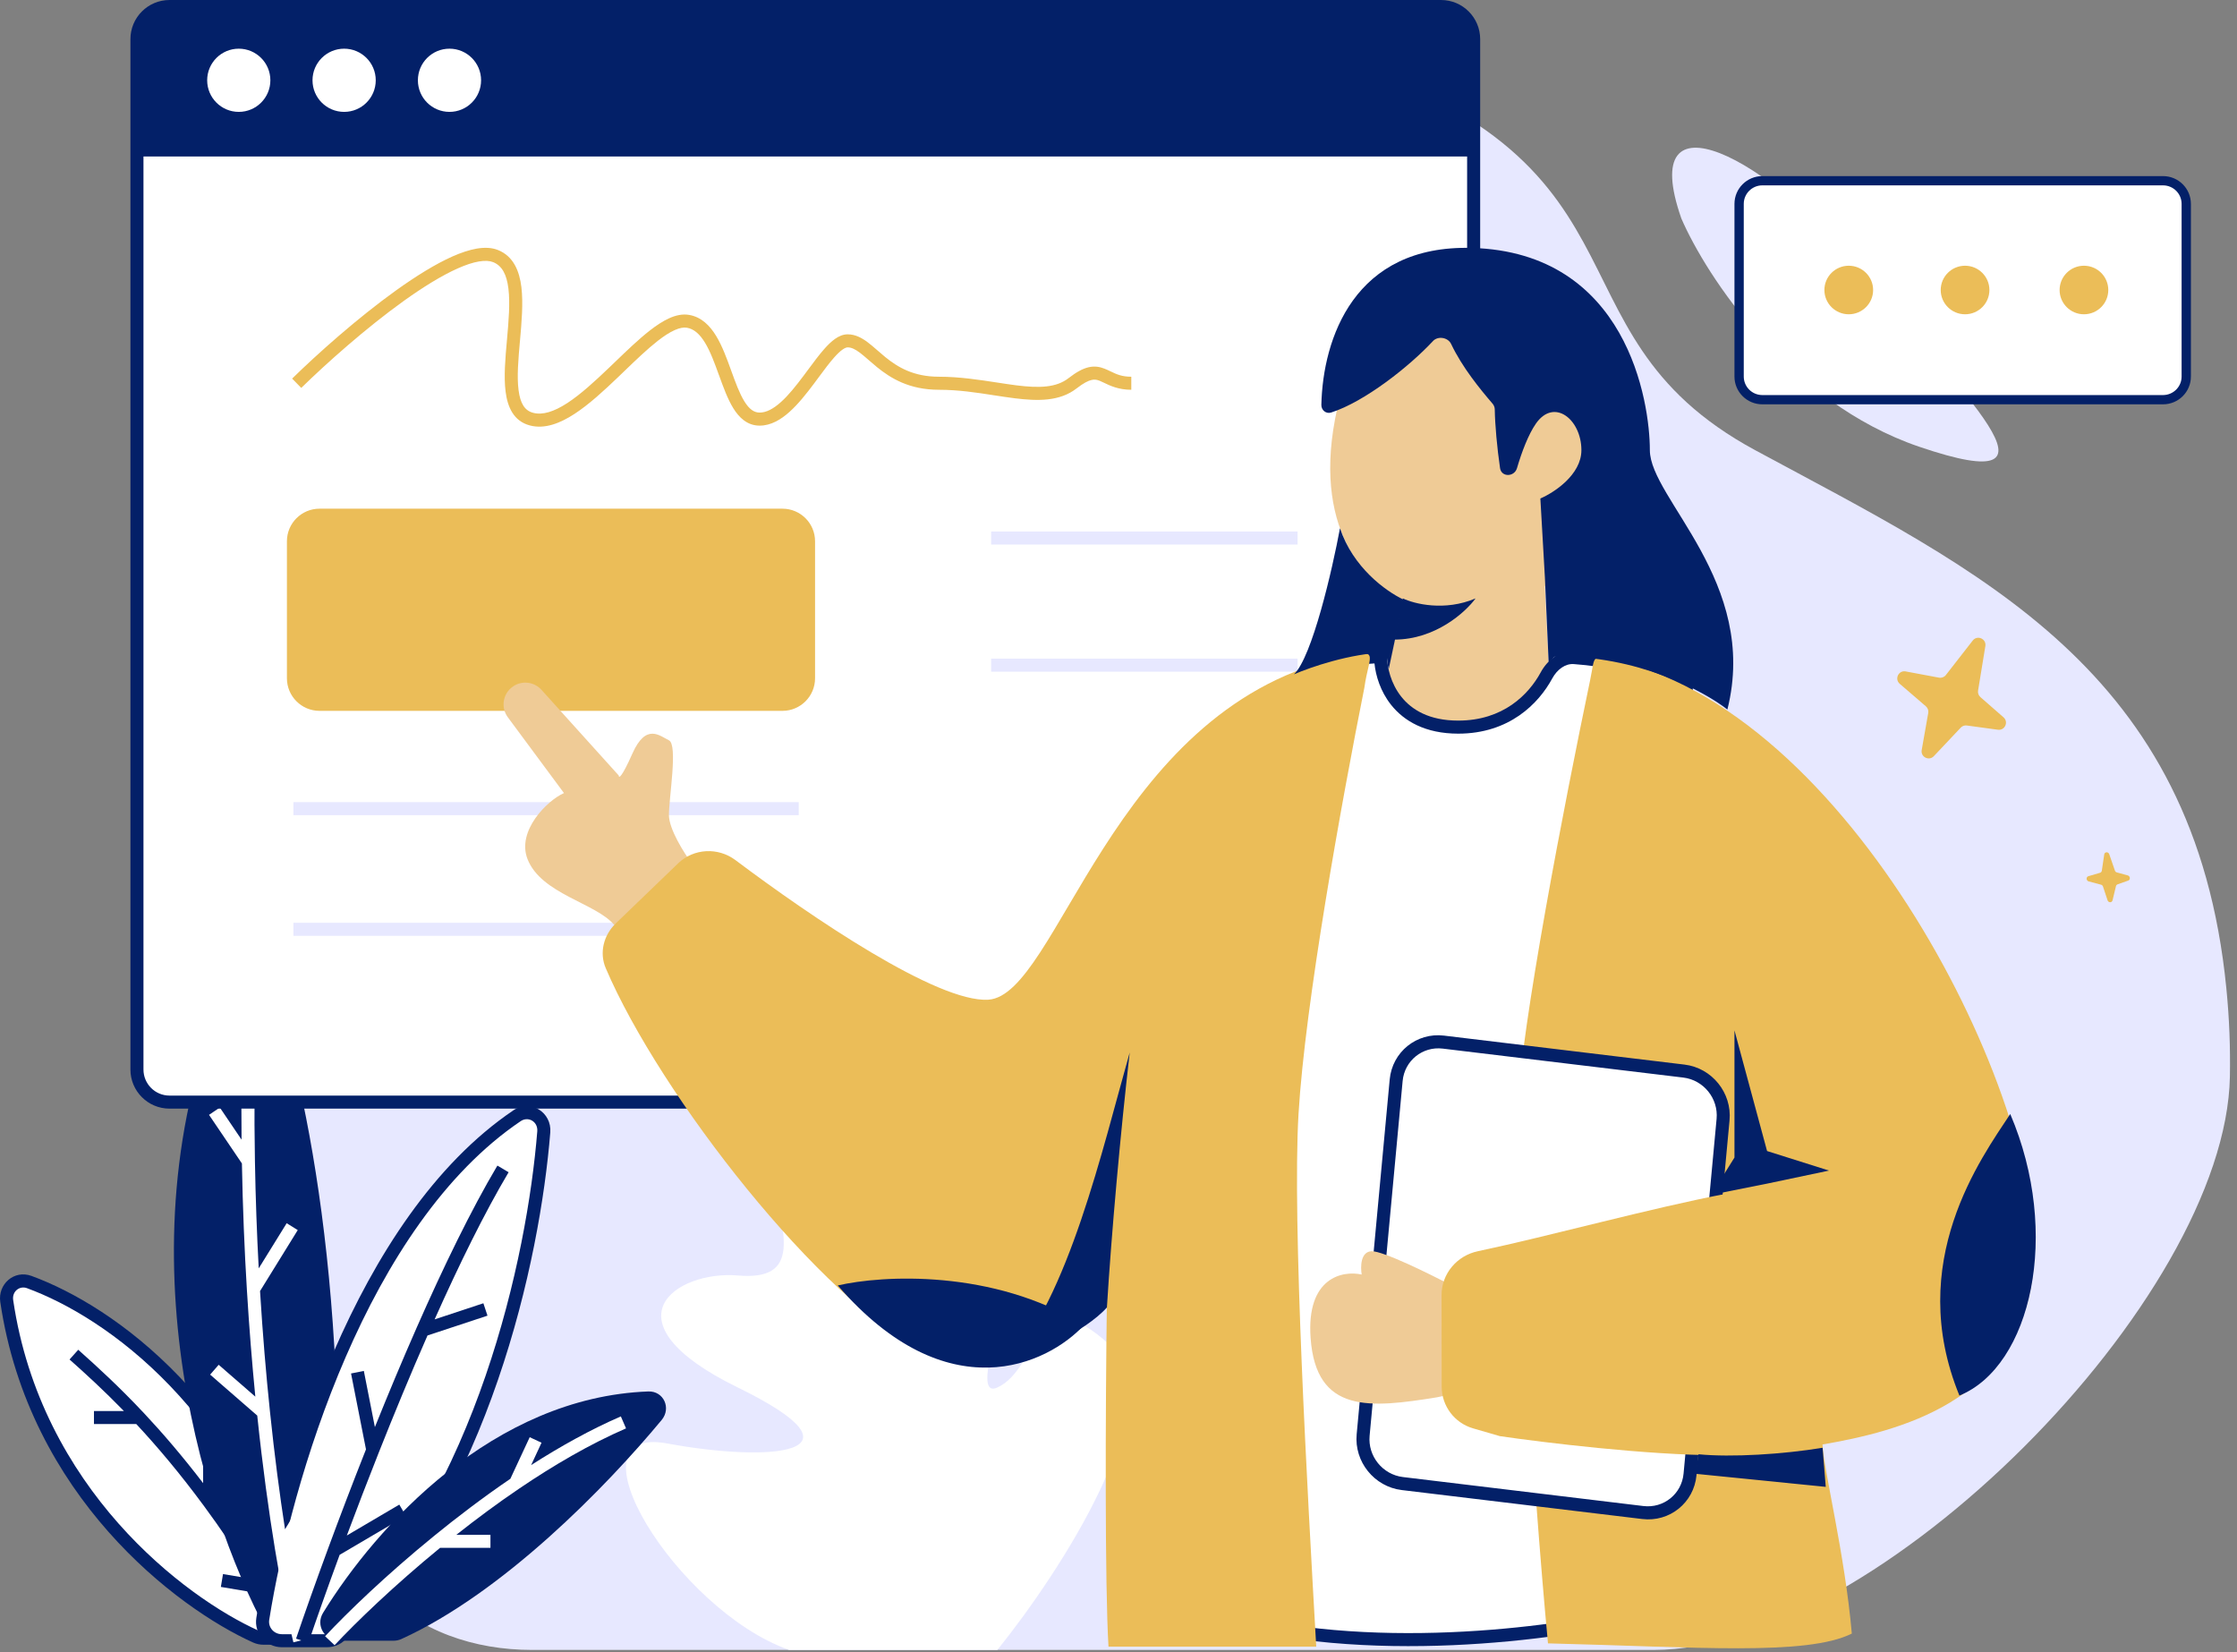 <svg width="283" height="209" viewBox="0 0 283 209" fill="none" xmlns="http://www.w3.org/2000/svg">
<rect x="0" y="0" width="283" height="209" fill="#808080" stroke="none"/>
<path d="M30.523 164.601C30.523 178.624 39.757 192.168 47.996 201.049C52.916 206.354 60.052 208.705 67.283 208.705H209.205C237.446 208.705 281.604 164.402 282.102 136.148C282.165 132.602 282.038 128.89 281.649 124.983C277.652 84.614 250.456 72.282 222.066 56.957C193.676 41.631 212.068 19.206 163.283 5.753C114.499 -7.705 62.91 36.774 64.511 78.26C66.112 119.746 30.523 125.729 30.523 164.601Z" fill="#E7E8FF"/>
<path d="M242.795 56.509C226.308 50.901 215.866 34.925 212.705 27.635C206.935 11.139 223.834 19.798 235.786 34.649C247.738 49.495 263.403 63.523 242.795 56.509Z" fill="#E7E8FF"/>
<path d="M126.179 208.704H99.82C85.521 203.613 71.222 180.152 84.404 182.589C97.586 185.022 110.542 183.914 93.34 175.508C76.138 167.097 85.521 160.675 93.34 161.34C101.158 162.005 99.82 156.691 96.691 146.512C93.561 136.333 96.691 127.035 105.405 127.035C114.119 127.035 107.191 152.269 114.119 154.037C121.042 155.809 117.691 144.079 126.179 146.512C134.672 148.949 120.82 177.941 126.179 175.508C131.542 173.07 130.873 161.34 140.478 170.194C148.166 177.276 134.147 198.819 126.179 208.704ZM0.849 164.569C4.408 188.748 22.822 202.722 32.382 207.022C32.689 207.162 33.015 207.226 33.349 207.226H36.044C37.645 207.226 38.825 205.72 38.391 204.178C31.025 177.954 13.936 165.925 3.698 162.172C2.124 161.593 0.609 162.909 0.849 164.569Z" fill="white"/>
<path fill-rule="evenodd" clip-rule="evenodd" d="M3.413 162.945C2.472 162.597 1.509 163.361 1.667 164.446C5.172 188.26 23.319 202.043 32.721 206.271C32.911 206.357 33.119 206.398 33.349 206.398H36.044C37.121 206.398 37.88 205.398 37.6 204.404C30.306 178.451 13.425 166.617 3.413 162.945ZM0.035 164.686C-0.295 162.456 1.776 160.589 3.983 161.394C14.451 165.233 31.739 177.456 39.187 203.956C39.775 206.045 38.17 208.048 36.044 208.048H33.349C32.906 208.048 32.467 207.962 32.042 207.777C22.32 203.404 3.648 189.236 0.035 164.686Z" fill="#032068"/>
<path fill-rule="evenodd" clip-rule="evenodd" d="M15.672 178.483C13.122 175.864 10.82 173.762 8.799 171.966L9.897 170.736C12.276 172.853 15.071 175.408 18.205 178.745C20.529 181.223 23.034 184.131 25.698 187.608V184.049H27.344V189.811C29.618 192.913 31.992 196.431 34.448 200.442C35.615 202.35 36.8 204.363 38.002 206.502L36.564 207.311C35.438 205.312 34.33 203.418 33.236 201.627L27.941 200.736L28.212 199.108L32.083 199.759C29.935 196.327 27.855 193.284 25.856 190.57C22.776 186.383 19.887 182.973 17.241 180.133H11.887V178.483H15.672Z" fill="#032068"/>
<path d="M29.713 122.58C14.307 155.131 25.363 190.828 33.734 206.294C34.154 207.076 34.973 207.542 35.864 207.542H39.734C41.037 207.542 42.118 206.52 42.194 205.222C44.718 164.166 38.455 135.541 33.724 122.716C33.028 120.835 30.573 120.767 29.713 122.58Z" fill="#032068"/>
<path d="M65.411 141.135C45.658 154.476 36.067 187.071 33.245 204.766C33.01 206.24 34.163 207.543 35.66 207.543H41.367C42.005 207.543 42.624 207.294 43.076 206.846C61.101 188.889 67.5 159.255 68.793 143.175C68.943 141.289 66.976 140.077 65.411 141.135Z" fill="white"/>
<path fill-rule="evenodd" clip-rule="evenodd" d="M67.97 143.107C68.07 141.868 66.826 141.171 65.872 141.818C56.186 148.357 48.928 159.676 43.736 171.646C38.549 183.598 35.461 196.101 34.059 204.897C33.905 205.847 34.651 206.715 35.66 206.715H41.367C41.796 206.715 42.199 206.552 42.493 206.258C51.388 197.404 57.438 185.633 61.427 174.038C65.415 162.448 67.328 151.088 67.97 143.107ZM64.95 140.448C67.125 138.978 69.82 140.71 69.616 143.238C68.965 151.337 67.03 162.837 62.987 174.576C58.953 186.307 52.79 198.331 43.659 207.429C43.044 208.04 42.217 208.365 41.367 208.365H35.66C33.679 208.365 32.11 206.633 32.431 204.635C33.851 195.731 36.971 183.091 42.221 170.99C47.467 158.903 54.883 147.249 64.95 140.448Z" fill="#032068"/>
<path d="M82.011 176.01C62.417 176.742 47.634 193.017 40.869 204.015C39.897 205.593 41.073 207.542 42.927 207.542H49.778C50.121 207.542 50.461 207.47 50.773 207.33C63.624 201.483 76.698 188.07 83.707 179.618C84.951 178.121 83.956 175.937 82.011 176.01Z" fill="#032068"/>
<path fill-rule="evenodd" clip-rule="evenodd" d="M32.395 127.89C32.178 134.47 32.142 140.823 32.251 146.892C32.332 151.591 32.499 156.117 32.73 160.44L36.266 154.729L37.668 155.597L32.897 163.312C33.232 168.766 33.661 173.871 34.154 178.57C34.733 184.141 35.393 189.133 36.058 193.443L39.12 188.387L40.531 189.242L36.461 195.962C37.27 200.882 38.066 204.739 38.717 207.344L37.116 207.742C36.438 205.028 35.615 201.022 34.783 195.93C34.005 191.195 33.223 185.52 32.544 179.062L26.584 173.88L27.665 172.636L32.3 176.666C31.889 172.451 31.522 167.934 31.233 163.149C30.925 158.098 30.708 152.757 30.604 147.168L26.444 141.022L27.81 140.095L30.559 144.161C30.505 138.911 30.559 133.452 30.745 127.836L32.395 127.89Z" fill="white"/>
<path fill-rule="evenodd" clip-rule="evenodd" d="M54.983 166.894C58.094 159.925 61.305 153.395 64.344 148.281L62.924 147.439C59.591 153.051 56.077 160.305 52.717 167.929C50.891 172.076 49.109 176.34 47.427 180.519L46.029 173.414L44.41 173.736L46.301 183.336C44.56 187.731 42.945 191.978 41.525 195.826C39.875 200.303 38.482 204.246 37.455 207.276L39.016 207.805C40.019 204.852 41.367 201.022 42.968 196.676L51.352 191.747L50.515 190.323L43.877 194.23C45.116 190.92 46.477 187.37 47.924 183.72C49.855 178.855 51.935 173.812 54.083 168.929L61.671 166.423L61.151 164.854L54.983 166.894Z" fill="#032068"/>
<path fill-rule="evenodd" clip-rule="evenodd" d="M79.199 180.681C74.672 182.644 70.073 185.321 65.682 188.296C62.915 190.168 60.242 192.158 57.723 194.148H62.047V195.794H55.67C49.837 200.574 45.057 205.186 42.33 208.103L41.127 206.977C43.94 203.965 48.864 199.217 54.856 194.333C57.864 191.878 61.147 189.386 64.565 187.057L67.012 181.798L68.509 182.494L67.193 185.325C70.896 182.951 74.736 180.817 78.543 179.166L79.199 180.681Z" fill="white"/>
<path d="M17.323 4.95C17.323 2.671 19.168 0.826 21.447 0.826H182.303C184.582 0.826 186.427 2.671 186.427 4.95V135.287C186.427 137.561 184.582 139.411 182.303 139.411H21.447C19.168 139.411 17.323 137.561 17.323 135.287V4.95Z" fill="white"/>
<path fill-rule="evenodd" clip-rule="evenodd" d="M16.5 4.952C16.5 2.216 18.716 0 21.447 0H182.303C185.039 0 187.255 2.216 187.255 4.952V135.288C187.255 138.019 185.039 140.235 182.303 140.235H21.447C18.716 140.235 16.5 138.019 16.5 135.288V4.952ZM21.447 1.651C19.625 1.651 18.15 3.129 18.15 4.952V135.288C18.15 137.11 19.625 138.585 21.447 138.585H182.303C184.125 138.585 185.604 137.11 185.604 135.288V4.952C185.604 3.129 184.125 1.651 182.303 1.651H21.447Z" fill="#032068"/>
<path d="M36.298 68.47C36.298 66.191 38.143 64.346 40.422 64.346H98.988C101.267 64.346 103.112 66.191 103.112 68.47V85.794C103.112 88.069 101.267 89.918 98.988 89.918H40.422C38.143 89.918 36.298 88.069 36.298 85.794V68.47Z" fill="#EBBD58"/>
<path fill-rule="evenodd" clip-rule="evenodd" d="M164.156 68.881H125.388V67.231H164.156V68.881ZM164.156 84.966H125.388V83.316H164.156V84.966ZM101.05 103.113H37.121V101.467H101.05V103.113ZM101.05 118.376H37.121V116.725H101.05V118.376Z" fill="#E7E8FF"/>
<path fill-rule="evenodd" clip-rule="evenodd" d="M51.107 38.044C46.273 41.508 41.254 45.994 38.111 49.069L36.958 47.889C40.137 44.777 45.224 40.228 50.148 36.701C52.608 34.942 55.059 33.413 57.226 32.446C58.311 31.966 59.355 31.613 60.31 31.446C61.264 31.288 62.191 31.301 63 31.627C64.972 32.418 65.718 34.309 65.962 36.33C66.202 38.347 65.99 40.775 65.786 43.063L65.781 43.086C65.573 45.438 65.379 47.631 65.601 49.34C65.818 51.05 66.392 51.94 67.441 52.216C68.635 52.537 70.078 52.085 71.787 50.973C73.474 49.869 75.237 48.246 77.023 46.541C77.29 46.283 77.562 46.025 77.828 45.768C79.321 44.33 80.813 42.896 82.21 41.806C83.038 41.164 83.865 40.612 84.67 40.251C85.475 39.889 86.325 39.69 87.162 39.83C88.745 40.092 89.817 41.209 90.599 42.494C91.381 43.778 91.96 45.379 92.494 46.858C93.045 48.381 93.547 49.756 94.167 50.765C94.786 51.764 95.392 52.189 96.102 52.189C96.93 52.189 97.821 51.732 98.797 50.855C99.765 49.987 100.701 48.806 101.628 47.572C101.827 47.305 102.031 47.034 102.23 46.763C102.935 45.813 103.636 44.863 104.301 44.117C104.73 43.629 105.183 43.19 105.644 42.864C106.101 42.543 106.639 42.29 107.236 42.29C108.226 42.29 109.049 42.756 109.768 43.294C110.13 43.565 110.492 43.877 110.853 44.19C110.899 44.23 110.944 44.271 110.994 44.312C111.315 44.592 111.636 44.872 111.984 45.157C113.549 46.428 115.534 47.653 118.785 47.653C121.367 47.653 123.877 48.042 126.125 48.386C126.984 48.517 127.807 48.644 128.58 48.743C131.47 49.105 133.627 49.046 135.191 47.825C136.159 47.075 136.964 46.631 137.715 46.455C138.502 46.274 139.139 46.405 139.709 46.627C140.003 46.74 140.265 46.867 140.523 46.989C141.237 47.332 141.907 47.653 143.119 47.653V49.304C141.491 49.304 140.392 48.77 139.637 48.404C139.438 48.309 139.266 48.223 139.112 48.164C138.75 48.024 138.461 47.974 138.09 48.065C137.674 48.16 137.091 48.44 136.204 49.128C134.056 50.801 131.262 50.737 128.377 50.38C127.513 50.272 126.64 50.136 125.745 50C123.542 49.657 121.232 49.304 118.785 49.304C115.027 49.304 112.685 47.848 110.944 46.437C110.573 46.134 110.225 45.831 109.908 45.555C109.863 45.514 109.813 45.474 109.768 45.433C109.406 45.121 109.085 44.845 108.778 44.614C108.158 44.149 107.688 43.941 107.236 43.941C107.114 43.941 106.906 43.995 106.589 44.217C106.277 44.434 105.929 44.768 105.535 45.211C104.92 45.899 104.283 46.763 103.586 47.703C103.378 47.983 103.166 48.268 102.949 48.562C102.017 49.797 101 51.095 99.901 52.081C98.816 53.062 97.54 53.84 96.102 53.84C94.542 53.84 93.498 52.822 92.765 51.633C92.05 50.475 91.503 48.96 90.983 47.522L90.942 47.418C90.395 45.903 89.866 44.465 89.192 43.353C88.514 42.24 87.781 41.603 86.891 41.454C86.493 41.39 85.986 41.472 85.349 41.757C84.711 42.041 84.001 42.503 83.223 43.109C81.903 44.14 80.483 45.501 78.99 46.939C78.715 47.201 78.439 47.468 78.163 47.735C76.39 49.431 74.518 51.158 72.687 52.352C70.878 53.532 68.915 54.319 67.016 53.812C64.972 53.265 64.208 51.475 63.964 49.548C63.719 47.653 63.927 45.302 64.131 43.045L64.14 42.941C64.348 40.594 64.542 38.342 64.321 36.525C64.104 34.702 63.507 33.608 62.385 33.16C61.96 32.988 61.368 32.943 60.59 33.074C59.812 33.205 58.908 33.504 57.899 33.956C55.873 34.856 53.531 36.312 51.107 38.044Z" fill="#EBBD58"/>
<path d="M17.323 6.33C17.323 3.291 19.787 0.826 22.826 0.826H180.923C183.962 0.826 186.427 3.291 186.427 6.33V19.796H17.323V6.33Z" fill="#032068"/>
<path d="M34.204 10.156C34.204 12.363 32.413 14.153 30.206 14.153C28 14.153 26.209 12.363 26.209 10.156C26.209 7.949 28 6.158 30.206 6.158C32.413 6.158 34.204 7.949 34.204 10.156ZM47.535 10.156C47.535 12.363 45.744 14.153 43.538 14.153C41.326 14.153 39.535 12.363 39.535 10.156C39.535 7.949 41.326 6.158 43.538 6.158C45.744 6.158 47.535 7.949 47.535 10.156ZM60.862 10.156C60.862 12.363 59.071 14.153 56.864 14.153C54.653 14.153 52.867 12.363 52.867 10.156C52.867 7.949 54.653 6.158 56.864 6.158C59.071 6.158 60.862 7.949 60.862 10.156Z" fill="white"/>
<path d="M177.55 75.849L175.239 86.412V93.087L180.435 97.537L196.019 95.868V85.856L195.44 74.18C201.789 66.393 204.1 51.38 197.172 43.592C190.248 35.805 172.354 34.697 168.89 53.048C166.123 67.727 173.507 74.365 177.55 75.849ZM84.625 103.099C84.625 104.876 86.552 107.919 87.51 109.213L86.357 115.887L77.702 117C75.391 114.219 68.463 113.106 66.731 108.657C65.348 105.098 69.232 101.245 71.348 100.318L64.249 90.735C63.376 89.56 63.575 87.909 64.706 86.978C65.841 86.041 67.509 86.164 68.495 87.253L78.276 98.093C78.276 98.464 78.624 98.427 80.008 95.312C81.74 91.418 83.472 93.087 84.625 93.643C85.778 94.199 84.625 100.874 84.625 103.099Z" fill="#EFCB96"/>
<path d="M184.478 91.975C176.628 91.975 174.665 86.042 174.665 83.08C169.125 83.08 165.494 85.685 164.341 86.426L155.039 111.994L153.312 204.209C172.702 209.993 197.176 206.62 206.989 204.209L213.338 86.969C209.259 84.473 203.181 83.478 199.148 83.18C197.646 83.071 196.358 84.116 195.638 85.441C194.024 88.421 190.556 91.975 184.478 91.975Z" fill="white"/>
<path fill-rule="evenodd" clip-rule="evenodd" d="M165.019 86.969L155.862 112.148L154.144 203.594C172.856 208.962 196.186 205.905 206.198 203.549L212.484 87.425C208.59 85.214 202.951 84.287 199.089 84.002C198.035 83.925 196.995 84.667 196.367 85.829C194.648 88.999 190.936 92.802 184.478 92.802C180.318 92.802 177.618 91.215 175.981 89.153C174.633 87.452 174.041 85.476 173.883 83.921C169.356 84.133 166.295 86.132 165.019 86.969ZM164.129 85.58C165.508 84.676 169.202 82.252 174.665 82.252H175.488V83.079C175.488 84.409 175.94 86.444 177.274 88.126C178.581 89.772 180.788 91.151 184.478 91.151C190.171 91.151 193.4 87.841 194.915 85.047C195.716 83.563 197.262 82.216 199.207 82.361C203.267 82.654 209.517 83.663 213.768 86.268L214.188 86.525L207.776 204.864L207.184 205.009C197.312 207.433 172.671 210.843 153.072 205L152.475 204.819L154.221 111.845L163.658 85.883L163.893 85.73C163.961 85.689 164.043 85.639 164.129 85.58Z" fill="#032068"/>
<path d="M164.273 140.913C165.105 126.939 169.713 101.475 172.598 87.018C173.231 82.492 174.877 81.917 168.976 83.333C140.509 90.157 133.812 125.926 125.026 126.456C118.595 126.84 102.646 116.014 93.045 108.801C90.848 107.151 87.768 107.3 85.787 109.208L77.892 116.814C76.363 118.289 75.798 120.513 76.63 122.463C83.504 138.57 104.002 164.708 116.945 170.944C128.028 176.285 136.955 168.719 140.035 164.269C139.84 178.546 139.772 200.727 140.234 208.288H166.516C165.399 188.68 163.468 154.515 164.273 140.913ZM191.98 140.357C192.41 129.956 197.927 101.548 201.155 86.087C201.874 82.663 201.155 82.903 204.814 83.649C235.166 90.867 259.436 141.012 257.202 160.932C255.353 177.397 240.046 181.069 230.563 182.72C230.762 186.233 233.375 196.453 234.271 206.637C228.55 209.486 214.536 208.333 195.833 207.876C193.87 187.16 191.559 150.436 191.98 140.357Z" fill="#EBBD58"/>
<path d="M176.628 136.639C176.908 133.614 179.585 131.457 182.601 131.819L213.031 135.486C216.047 135.848 218.263 138.598 217.982 141.623L213.804 186.5C213.524 189.526 210.846 191.687 207.83 191.325L177.405 187.658C174.385 187.296 172.169 184.547 172.449 181.521L176.628 136.639Z" fill="white"/>
<path fill-rule="evenodd" clip-rule="evenodd" d="M175.809 136.545C176.135 133.063 179.21 130.581 182.678 130.997L213.103 134.664C216.576 135.08 219.127 138.241 218.801 141.723L214.623 186.601C214.301 190.083 211.222 192.565 207.753 192.145L177.329 188.482C173.856 188.061 171.305 184.9 171.631 181.423L175.809 136.545ZM182.525 132.643C179.961 132.331 177.686 134.167 177.446 136.74L173.268 181.617C173.028 184.19 174.914 186.528 177.482 186.836L207.907 190.503C210.471 190.811 212.746 188.975 212.986 186.402L217.164 141.524C217.404 138.951 215.518 136.618 212.954 136.306L182.525 132.643Z" fill="#032068"/>
<path d="M254.313 140.914C250.659 146.476 240.959 159.627 247.883 176.53C256.959 172.822 260.78 156.041 254.313 140.914ZM105.983 162.602C111.559 161.304 125.605 160.49 137.15 167.608C132.533 172.614 119.835 178.619 105.983 162.602Z" fill="#032068"/>
<path d="M142.92 133.131C141.767 143.138 140.614 155.931 140.035 165.383C137.263 168.498 130.416 171.501 127.337 172.613C135.187 164.162 139.456 145.363 142.92 133.131Z" fill="#032068"/>
<path d="M173.526 158.274C174.936 158.229 180.743 161.082 183.47 162.516C185.704 166.812 188.485 175.675 181.756 176.756C173.345 178.108 166.489 178.863 165.802 169.245C165.25 161.548 169.885 160.689 172.268 161.222C172.101 160.259 172.115 158.319 173.526 158.274Z" fill="#EFCB96"/>
<path d="M195.444 73.068L194.87 63.056C196.597 62.315 200.061 60.053 200.061 56.942C200.061 53.049 196.597 50.268 194.291 53.605C193.355 54.962 192.523 57.137 191.912 59.217C191.578 60.352 189.941 60.384 189.769 59.212C189.389 56.612 189.131 53.745 189.1 51.787C189.095 51.525 189 51.272 188.828 51.068C187.259 49.241 184.98 46.465 183.578 43.507C183.185 42.675 181.914 42.462 181.285 43.141C178.283 46.37 172.63 50.824 168.402 52.181C167.76 52.384 167.149 51.886 167.163 51.213C167.353 42.869 171.292 30.936 186.21 31.361C205.836 31.917 208.721 50.824 208.721 56.942C208.721 63.056 222.572 73.624 218.53 89.75C215.522 87.394 207.039 82.845 196.738 83.057H196.724C196.489 83.085 196.15 83.722 195.914 83.731L195.887 83.116L175.705 84.554C175.529 84.554 175.47 82.524 175.294 82.528C170.799 82.659 165.738 84.409 163.699 85.3C166.01 83.08 168.556 72.01 169.519 66.819C171.17 71.77 175.244 74.737 177.555 75.849L175.705 84.554L195.887 83.116L195.444 73.068Z" fill="#032068"/>
<path d="M182.384 175.395L182.371 163.822C182.366 161.127 184.315 158.83 186.952 158.274C196.181 156.325 208.721 152.838 218.597 150.957L217.449 184.081C208.4 184.068 195.209 182.463 189.746 181.662L186.35 180.676C184.003 179.994 182.384 177.841 182.384 175.395Z" fill="#EBBD58"/>
<path d="M186.671 75.695C182.773 77.359 178.916 76.387 177.473 75.695L176.393 80.905C181.584 80.905 185.41 77.432 186.671 75.695ZM214.876 183.955C219.013 184.366 225.611 183.955 230.572 183.132L230.974 188.079L214.473 186.428L214.876 183.955ZM231.386 148.072L223.549 149.722L217.363 150.957V149.722L219.425 146.421V130.336L223.549 145.598L231.386 148.072Z" fill="#032068"/>
<path d="M220.013 25.79C220.013 24.171 221.329 22.859 222.952 22.859H273.641C275.264 22.859 276.58 24.171 276.58 25.79V47.632C276.58 49.25 275.264 50.562 273.641 50.562H222.952C221.329 50.562 220.013 49.25 220.013 47.632V25.79Z" fill="white"/>
<path fill-rule="evenodd" clip-rule="evenodd" d="M219.425 25.789C219.425 23.849 221.003 22.275 222.952 22.275H273.64C275.589 22.275 277.168 23.849 277.168 25.789V47.631C277.168 49.571 275.589 51.145 273.64 51.145H222.952C221.003 51.145 219.425 49.571 219.425 47.631V25.789ZM222.952 23.447C221.654 23.447 220.601 24.496 220.601 25.789V47.631C220.601 48.924 221.654 49.973 222.952 49.973H273.64C274.938 49.973 275.992 48.924 275.992 47.631V25.789C275.992 24.496 274.938 23.447 273.64 23.447H222.952Z" fill="#032068"/>
<path d="M236.966 36.684C236.966 38.38 235.587 39.754 233.882 39.754C232.182 39.754 230.802 38.38 230.802 36.684C230.802 34.988 232.182 33.613 233.882 33.613C235.587 33.613 236.966 34.988 236.966 36.684ZM251.677 36.684C251.677 38.38 250.297 39.754 248.597 39.754C246.897 39.754 245.517 38.38 245.517 36.684C245.517 34.988 246.897 33.613 248.597 33.613C250.297 33.613 251.677 34.988 251.677 36.684ZM266.717 36.684C266.717 38.38 265.338 39.754 263.638 39.754C261.937 39.754 260.558 38.38 260.558 36.684C260.558 34.988 261.937 33.613 263.638 33.613C265.338 33.613 266.717 34.988 266.717 36.684ZM249.569 81.023L246.169 85.387C245.961 85.654 245.621 85.78 245.291 85.717L241.086 84.93C240.181 84.758 239.639 85.898 240.335 86.499L243.641 89.344C243.88 89.552 243.993 89.868 243.939 90.185L243.112 94.874C242.953 95.756 244.039 96.299 244.649 95.648L248.045 92.048C248.244 91.835 248.534 91.731 248.823 91.772L252.748 92.306C253.635 92.428 254.137 91.325 253.463 90.737L250.542 88.182C250.306 87.974 250.193 87.662 250.243 87.354L251.166 81.724C251.315 80.802 250.144 80.286 249.569 81.023ZM266.202 108.083L265.899 110.136C265.881 110.263 265.795 110.363 265.682 110.399L264.198 110.833C263.882 110.928 263.909 111.407 264.239 111.493L265.804 111.909C265.917 111.936 266.012 112.027 266.048 112.144L266.622 113.876C266.731 114.206 267.174 114.211 267.255 113.885L267.689 112.09C267.716 111.986 267.789 111.9 267.888 111.864L269.236 111.389C269.539 111.281 269.503 110.824 269.182 110.733L267.793 110.354C267.68 110.326 267.59 110.236 267.554 110.123L266.839 108.052C266.722 107.713 266.251 107.735 266.202 108.083Z" fill="#EBBD58"/>
</svg>
